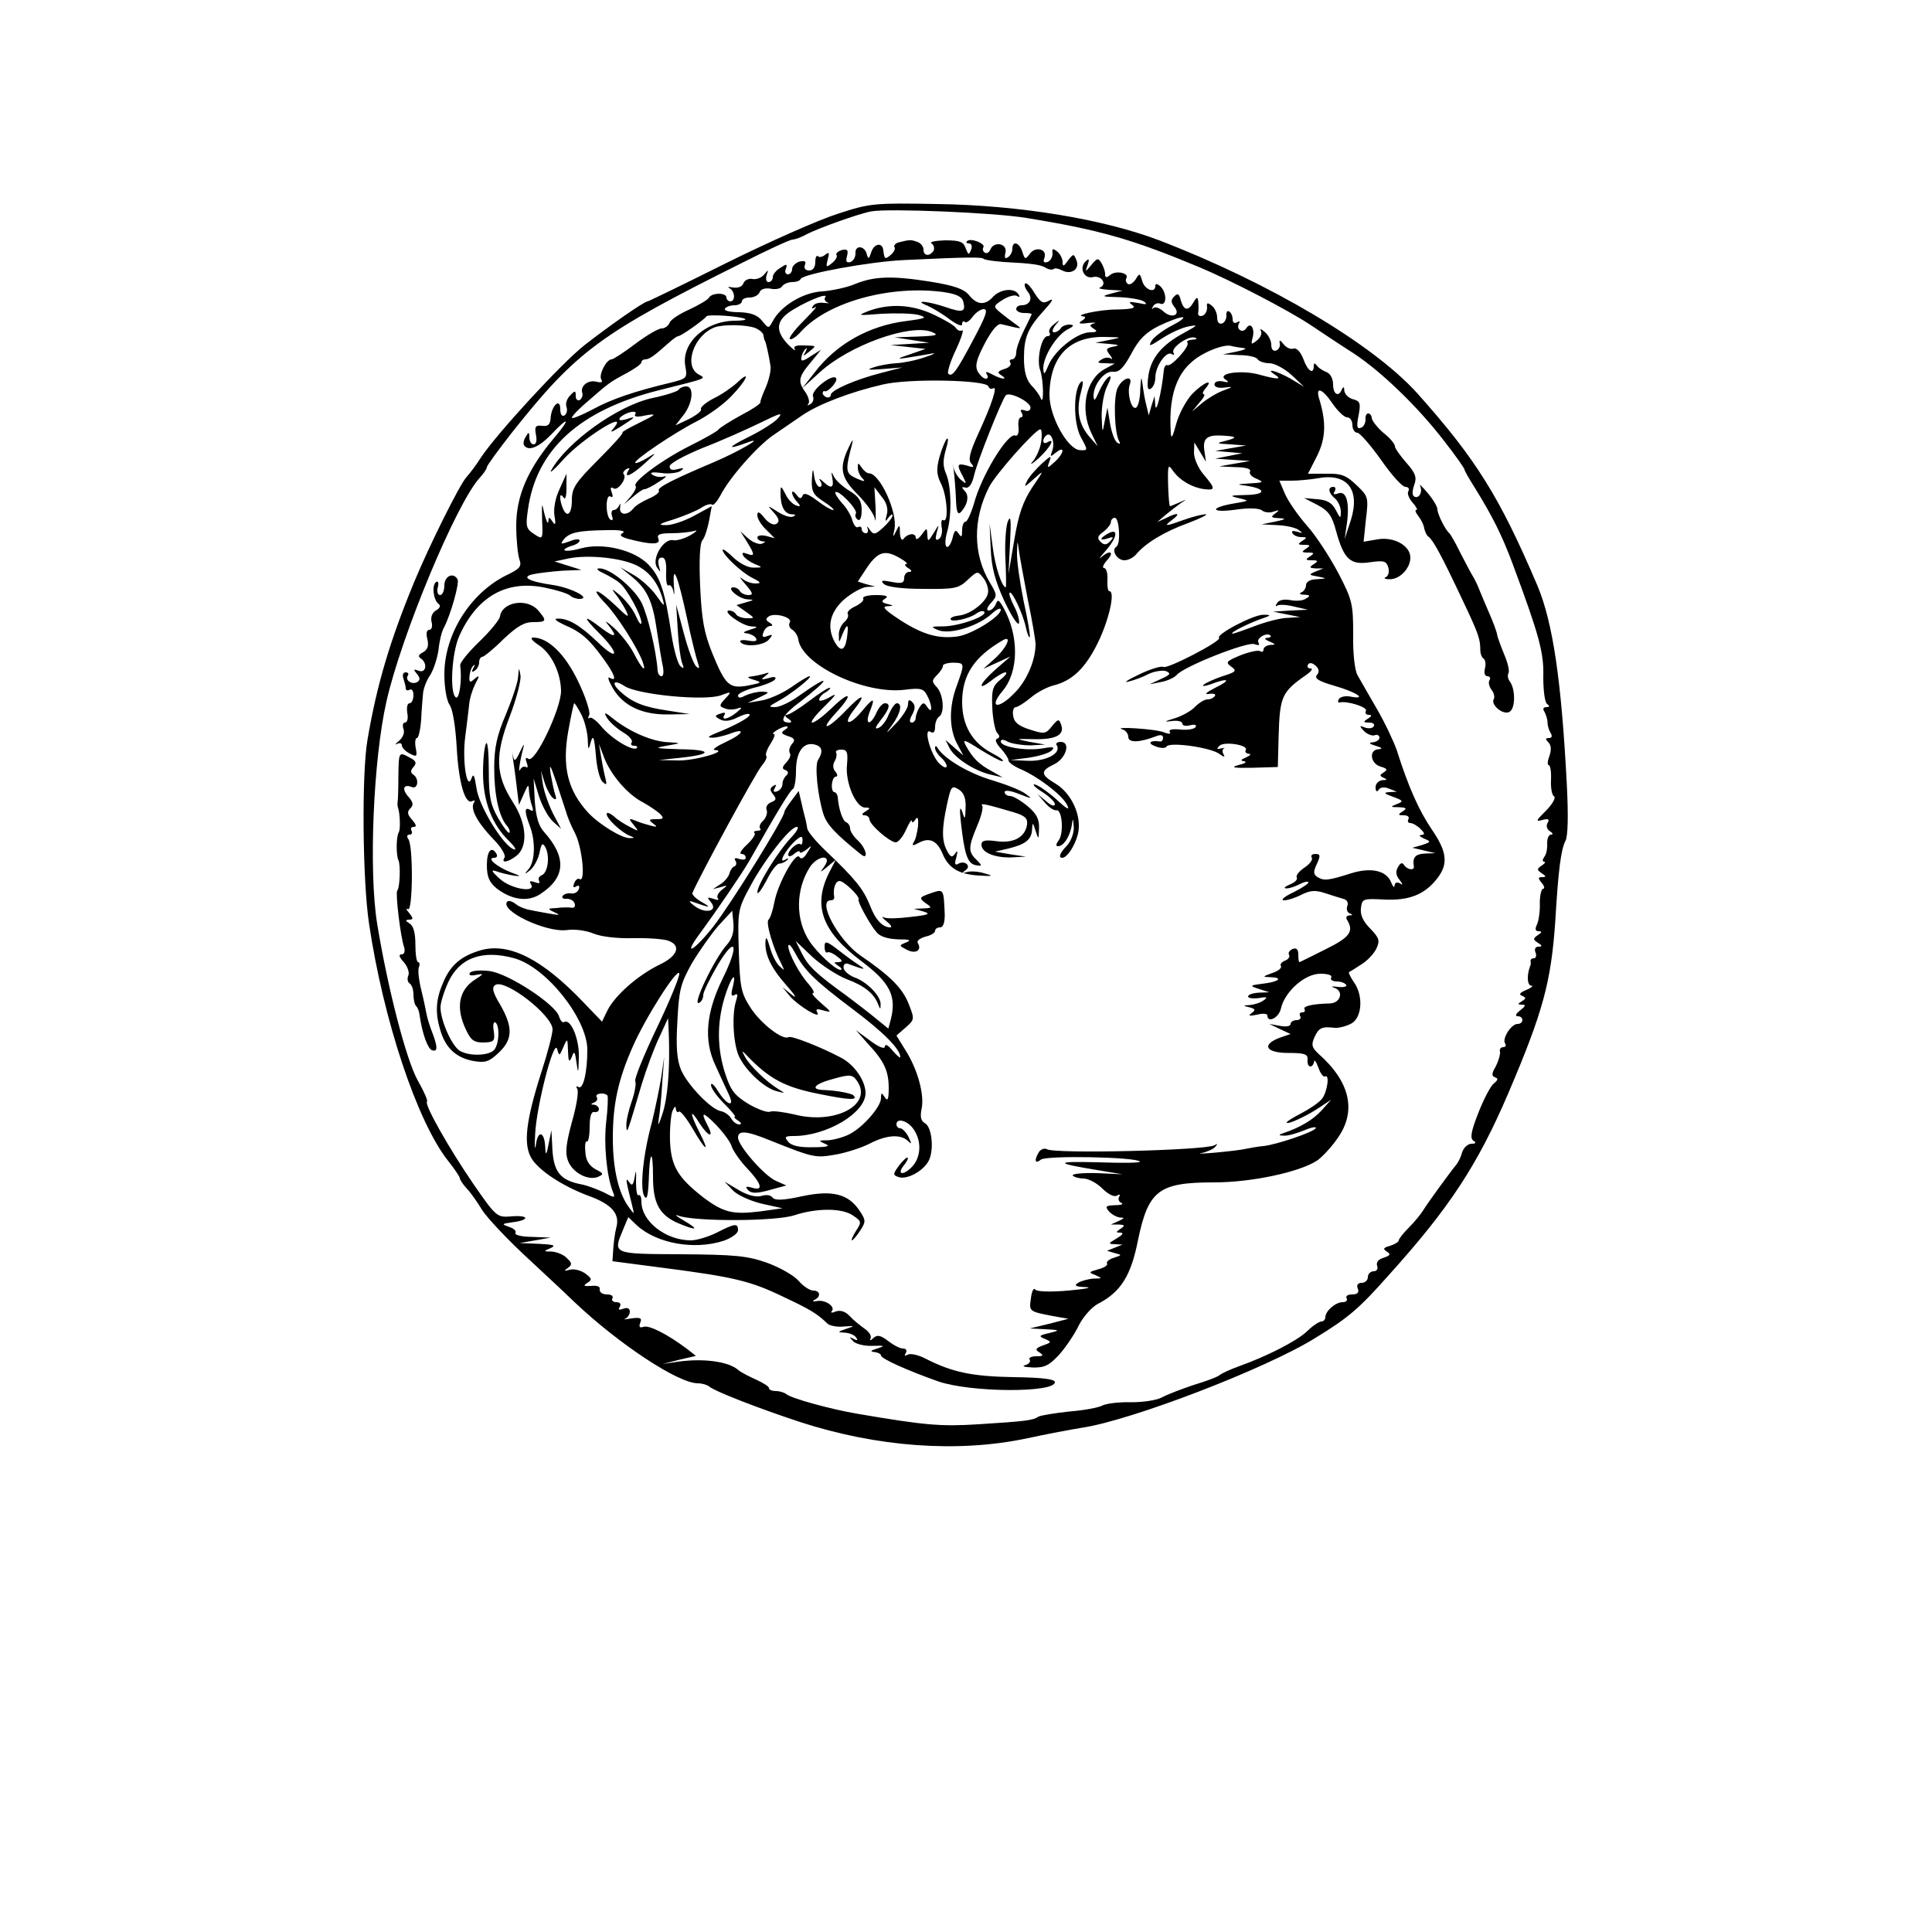 <?xml version="1.0" standalone="no"?>
<!DOCTYPE svg PUBLIC "-//W3C//DTD SVG 20010904//EN"
 "http://www.w3.org/TR/2001/REC-SVG-20010904/DTD/svg10.dtd">
<svg version="1.0" xmlns="http://www.w3.org/2000/svg"
 width="500pt" height="500pt" viewBox="0 0 500 500"
 preserveAspectRatio="xMidYMid meet">
<g transform="translate(0,500) scale(0.1,-0.1)"
fill="#000000" stroke="none">
<path d="M2169 4447 c-48 -15 -177 -72 -288 -127 -110 -55 -203 -100 -205
-100 -9 0 -99 -63 -163 -113 -60 -47 -229 -231 -269 -292 -10 -16 -27 -39 -37
-50 -18 -20 -97 -179 -135 -271 -62 -150 -97 -266 -121 -409 -15 -86 -13 -361
4 -475 37 -250 125 -515 206 -616 16 -20 29 -40 29 -43 0 -4 8 -16 18 -27 10
-10 28 -36 40 -56 13 -20 68 -79 124 -130 55 -51 107 -100 115 -108 114 -108
268 -210 319 -210 11 0 24 -4 29 -8 15 -13 129 -57 235 -92 200 -65 407 -80
585 -43 55 12 120 24 145 28 128 19 479 154 605 233 85 52 112 75 190 163 156
173 229 284 309 471 90 211 110 287 121 443 8 137 15 186 26 208 7 11 8 67 4
145 -14 271 -36 420 -76 516 -98 230 -159 328 -311 498 -115 128 -384 287
-668 396 -144 55 -362 91 -575 94 -162 3 -174 2 -256 -25z m487 -11 c191 -31
274 -55 449 -128 81 -34 226 -109 285 -148 30 -20 81 -54 114 -75 71 -47 165
-137 234 -227 29 -37 52 -70 52 -73 0 -3 12 -24 26 -46 47 -76 71 -124 99
-199 68 -183 81 -229 79 -292 0 -36 4 -66 10 -70 7 -5 7 -8 -2 -8 -8 0 -10 -5
-5 -12 4 -7 8 -20 8 -28 0 -8 4 -21 8 -27 5 -8 3 -13 -4 -13 -10 0 -10 -3 -2
-11 8 -8 8 -20 3 -35 -5 -13 -6 -24 -2 -24 4 0 7 -17 6 -37 -1 -21 2 -41 8
-44 5 -3 -4 -20 -21 -37 -26 -26 -28 -29 -9 -24 15 4 19 2 13 -8 -4 -7 -2 -16
6 -21 8 -5 9 -9 3 -9 -6 0 -10 -10 -10 -22 1 -13 -2 -29 -7 -35 -5 -7 -6 -13
-1 -13 5 0 2 -5 -6 -10 -13 -9 -13 -11 0 -20 12 -8 12 -10 1 -10 -11 0 -11 -3
-1 -15 7 -8 8 -15 4 -15 -5 0 -9 -17 -9 -37 1 -21 -3 -46 -7 -55 -6 -12 -5
-18 4 -18 9 0 9 -3 -2 -10 -13 -9 -13 -11 0 -20 12 -7 12 -10 1 -10 -7 0 -11
-6 -7 -15 3 -8 1 -15 -4 -15 -6 0 -9 -3 -9 -7 1 -5 1 -10 -1 -13 -9 -24 -8
-50 3 -51 6 0 1 -5 -13 -11 -17 -7 -20 -12 -11 -15 11 -5 11 -7 0 -14 -12 -7
-12 -9 0 -9 11 0 9 -4 -5 -15 -11 -8 -14 -15 -6 -15 16 0 16 -20 -1 -20 -16 0
-40 -38 -32 -50 4 -6 1 -10 -5 -10 -6 0 -10 -6 -8 -12 1 -7 -4 -24 -11 -38
-11 -18 -11 -25 -2 -28 9 -3 8 -7 -3 -16 -8 -6 -26 -40 -40 -76 -19 -48 -22
-66 -13 -72 8 -5 7 -8 -5 -8 -9 0 -20 -10 -24 -22 -3 -12 -10 -26 -15 -32 -18
-22 -74 -99 -85 -117 -6 -10 -22 -30 -37 -45 -15 -15 -27 -30 -27 -34 0 -4
-10 -10 -22 -14 -18 -5 -20 -8 -9 -15 11 -7 9 -10 -8 -16 -14 -4 -20 -12 -17
-21 3 -8 -1 -14 -9 -14 -8 0 -15 -7 -15 -15 0 -8 -7 -15 -16 -15 -10 0 -14 -6
-10 -15 4 -10 -1 -15 -15 -15 -11 0 -17 -4 -14 -10 3 -5 -1 -10 -10 -10 -19 0
-45 -23 -45 -39 0 -6 -5 -11 -10 -11 -6 0 -23 -11 -38 -26 -27 -25 -103 -64
-176 -90 -22 -8 -44 -18 -50 -23 -6 -5 -36 -16 -66 -25 -30 -10 -67 -24 -82
-32 -14 -8 -50 -13 -80 -13 -30 1 -63 -3 -74 -8 -10 -6 -50 -13 -87 -16 -37
-4 -73 -10 -79 -13 -15 -10 -31 -12 -156 -20 -97 -6 -136 -3 -312 27 -71 12
-172 40 -185 51 -5 4 -17 8 -27 8 -10 0 -18 3 -18 8 0 4 -15 13 -32 21 -18 8
-40 19 -48 26 -26 22 -91 30 -155 21 l-40 -6 43 11 43 10 -23 18 c-49 37 -99
63 -113 57 -10 -3 -12 0 -8 11 5 12 0 14 -23 11 -16 -3 -23 -3 -16 -1 6 3 12
11 12 18 0 9 -6 12 -17 8 -11 -4 -14 -3 -9 5 4 7 1 12 -9 12 -9 0 -13 5 -10
10 3 6 -3 10 -14 10 -12 0 -20 6 -19 13 2 7 -6 11 -22 9 -19 -1 -22 0 -10 8
13 8 12 11 -5 24 -11 8 -29 13 -40 10 -15 -4 -17 -3 -6 4 12 9 12 13 -2 26 -8
9 -26 16 -39 17 -22 0 -22 1 -3 9 15 7 8 9 -30 11 l-50 2 40 7 40 7 -48 2
c-27 0 -46 5 -43 10 3 5 -4 12 -17 16 -20 7 -19 8 11 12 45 6 40 19 -5 15 -37
-3 -39 -1 -98 84 -63 92 -127 205 -120 213 3 2 -8 27 -24 55 -30 54 -78 240
-105 406 -22 136 -10 424 24 574 38 170 182 516 242 580 10 11 18 23 18 27 0
4 30 45 66 91 168 211 226 254 597 439 65 33 122 59 128 59 6 0 23 6 37 14 29
15 134 53 167 59 43 8 317 -3 401 -17z"/>
<path d="M2327 4373 c-9 -2 -15 -8 -12 -13 3 -4 -2 -13 -10 -20 -15 -12 -16
-11 -19 12 -2 21 -23 19 -31 -4 -6 -19 -8 -20 -12 -5 -6 22 -31 23 -29 1 0 -9
-5 -19 -13 -22 -10 -3 -13 1 -9 15 4 16 1 19 -13 16 -10 -3 -17 -9 -14 -13 3
-4 -3 -14 -12 -21 -15 -12 -16 -11 -11 9 5 18 4 21 -6 13 -7 -6 -16 -8 -19 -4
-4 3 -7 -3 -7 -15 0 -14 -6 -22 -16 -22 -10 0 -14 6 -11 14 4 10 0 12 -14 9
-10 -3 -19 -12 -19 -19 0 -8 -5 -14 -11 -14 -6 0 -9 7 -5 15 4 12 2 13 -14 2
-11 -6 -20 -17 -20 -24 0 -7 -5 -13 -11 -13 -6 0 -8 8 -5 18 5 15 5 15 -6 2
-7 -9 -21 -14 -31 -12 -9 2 -20 -3 -23 -11 -3 -9 -14 -13 -27 -11 -12 2 -16 2
-9 -2 14 -7 16 -34 2 -34 -5 0 -10 5 -10 10 0 13 -37 13 -45 0 -3 -6 -26 -19
-51 -31 -25 -11 -48 -26 -51 -34 -3 -8 -12 -15 -21 -15 -8 0 -39 -18 -68 -40
-29 -22 -57 -40 -61 -40 -14 0 -34 -40 -27 -52 5 -7 0 -9 -12 -6 -22 6 -43
-11 -37 -29 2 -6 -1 -14 -6 -18 -6 -3 -11 1 -11 10 0 15 -2 15 -15 1 -8 -8
-12 -21 -9 -29 3 -8 1 -18 -5 -22 -7 -4 -11 3 -11 16 0 31 -23 9 -25 -23 -1
-17 -7 -22 -22 -20 -17 2 -20 -2 -16 -23 3 -15 1 -25 -6 -25 -6 0 -11 8 -11
18 0 14 -2 15 -9 2 -6 -8 -7 -18 -5 -22 11 -17 38 -6 70 27 48 51 52 43 5 -12
-66 -79 -95 -148 -95 -223 0 -36 4 -75 8 -87 7 -19 2 -25 -36 -43 -92 -47
-158 -152 -158 -255 0 -35 6 -69 14 -80 8 -12 15 -57 18 -110 5 -91 22 -150
41 -138 6 3 7 1 3 -5 -9 -16 9 -50 51 -94 20 -20 32 -41 29 -47 -10 -15 6 -14
29 3 32 23 29 83 -7 139 -46 71 -48 122 -8 225 17 45 29 92 27 104 -4 22 -4
21 -6 -2 0 -14 -15 -58 -31 -97 -24 -56 -31 -88 -31 -140 0 -70 12 -125 32
-149 7 -8 10 -17 7 -19 -2 -3 -15 14 -29 38 -20 35 -24 56 -24 123 0 45 -3 77
-7 70 -4 -6 -8 -40 -8 -76 0 -74 24 -135 67 -176 15 -15 21 -25 13 -22 -27 8
-91 112 -97 159 -5 33 -8 39 -13 24 -12 -33 -24 48 -16 108 4 29 8 66 10 82 1
17 9 41 16 55 12 22 11 24 -2 13 -12 -11 -14 -9 -13 7 1 11 5 23 10 27 4 5 5
2 0 -6 -5 -9 -4 -12 3 -7 7 4 12 14 12 22 0 8 4 14 8 14 4 0 29 20 54 45 35
33 54 45 77 45 36 0 37 3 14 30 -28 33 -93 23 -99 -15 -1 -9 -26 -39 -54 -66
-28 -27 -50 -54 -49 -61 5 -37 -2 -88 -11 -83 -17 10 -11 117 9 160 46 102
123 145 222 124 30 -6 58 -15 64 -20 5 -5 16 -9 25 -9 32 1 -22 29 -69 36 -63
9 -84 21 -51 28 14 3 48 7 75 9 l50 2 -35 11 -35 11 38 8 c51 10 137 1 176
-19 33 -17 54 -45 66 -86 6 -22 4 -20 -16 8 -13 19 -40 43 -59 54 l-35 20 26
-21 c43 -34 58 -65 69 -143 6 -40 13 -83 16 -95 2 -13 1 -23 -4 -23 -5 0 -9 6
-10 13 -3 51 -26 146 -42 178 -21 39 -83 90 -110 88 -8 0 -3 -6 11 -12 14 -7
34 -18 43 -26 20 -17 56 -84 56 -103 -1 -7 -7 1 -14 17 -7 17 -26 41 -42 55
-19 16 -23 18 -13 5 9 -11 22 -31 29 -45 10 -21 5 -18 -27 13 -48 45 -69 50
-26 5 30 -31 82 -113 96 -150 11 -32 -2 -19 -22 20 -10 20 -34 51 -52 67 -19
17 -26 21 -16 9 27 -33 20 -37 -16 -10 -48 37 -51 32 -6 -13 53 -53 50 -75 -3
-24 -48 46 -78 63 -105 62 -11 0 -4 -6 17 -16 43 -18 65 -37 101 -87 30 -41
37 -62 17 -50 -7 4 -3 -8 8 -27 27 -46 76 -69 144 -68 l55 1 -57 9 c-60 9 -90
20 -120 47 -28 24 -21 36 9 16 35 -22 209 -39 250 -23 26 10 27 9 10 -9 -16
-17 -16 -20 -2 -25 8 -4 23 -4 32 -1 15 5 15 3 -1 -10 -22 -18 -41 -21 -31 -6
4 6 -1 7 -11 3 -15 -5 -15 -7 0 -15 11 -6 27 -4 46 6 17 8 30 11 30 6 0 -7
-38 -28 -91 -49 -16 -7 -19 -10 -7 -10 9 -1 29 4 44 9 45 18 40 2 -7 -20 -24
-11 -37 -20 -29 -21 38 -2 -51 -28 -95 -27 l-50 1 57 6 c83 9 82 21 -3 22 -63
2 -68 3 -34 9 39 7 39 7 7 9 -41 1 -96 24 -140 57 -27 22 -31 23 -21 6 7 -11
25 -27 41 -37 16 -9 26 -21 23 -26 -4 -5 -1 -9 6 -9 7 0 10 -3 7 -6 -10 -9
-64 23 -91 55 -13 16 -28 27 -31 23 -4 -3 -5 0 -1 8 3 8 -10 48 -29 87 -34 71
-78 113 -116 113 -9 0 -3 -8 12 -18 34 -21 59 -71 60 -120 0 -46 -67 -187 -84
-176 -8 5 -9 2 -5 -10 4 -9 3 -15 -2 -11 -5 3 -12 -1 -15 -7 -6 -13 0 26 9 59
3 10 -1 5 -9 -12 -12 -26 -15 -27 -19 -10 -2 11 -2 9 0 -5 2 -14 7 -47 10 -74
l6 -49 13 29 c11 25 12 26 13 7 1 -12 4 -29 8 -39 4 -12 3 -15 -5 -10 -15 9
-15 -4 -1 -41 15 -39 14 -90 -2 -111 -13 -15 -12 -16 3 -4 9 7 20 27 24 44 5
25 8 28 15 16 13 -23 7 -67 -9 -73 -7 -3 -10 -9 -7 -15 4 -6 -1 -7 -11 -3 -12
4 -15 3 -10 -5 15 -24 -52 -13 -81 14 -22 20 -23 24 -8 19 11 -4 31 -9 45 -11
20 -3 18 -1 -7 8 -38 15 -65 38 -44 38 7 0 9 5 6 10 -13 22 -25 8 -25 -29 0
-30 6 -44 25 -60 39 -30 81 -36 113 -15 66 43 69 95 10 161 -14 15 -21 39 -24
80 l-3 58 14 -46 c8 -25 24 -54 36 -65 l21 -19 -21 40 c-11 22 -23 56 -26 75
l-5 35 10 -32 c6 -18 16 -35 22 -39 7 -5 9 -2 5 9 -3 8 -8 33 -12 54 -4 29 -1
25 15 -22 11 -33 22 -67 25 -76 2 -9 12 -34 23 -55 19 -37 28 -129 12 -119 -4
3 -11 -2 -14 -11 -4 -9 -2 -13 5 -8 7 4 10 1 7 -7 -3 -8 -12 -13 -21 -11 -8 1
-18 -2 -21 -7 -3 -5 2 -8 11 -7 9 0 18 -5 20 -12 3 -7 -1 -13 -8 -11 -8 1 -25
1 -39 -1 -23 -1 -24 -2 -5 -11 16 -7 14 -8 -10 -4 -16 3 -40 7 -53 10 -13 2
-30 9 -38 16 -8 6 -17 9 -21 6 -22 -23 100 -81 154 -74 19 3 50 -1 69 -9 19
-8 61 -13 101 -12 37 1 78 -2 91 -6 36 -12 27 -40 -22 -63 -55 -27 -112 -77
-133 -116 l-15 -31 -49 51 c-106 111 -191 154 -264 134 -52 -15 -80 -39 -99
-86 -19 -44 -20 -79 -5 -126 14 -43 41 -67 85 -75 30 -5 40 -2 65 22 36 34 37
65 4 123 -20 33 -23 46 -13 52 26 16 148 -79 148 -115 0 -12 -13 -62 -29 -111
-40 -125 -47 -186 -26 -222 19 -32 80 -72 146 -97 62 -22 84 -47 74 -83 -4
-15 -7 -41 -8 -57 l-2 -30 130 -17 c185 -24 227 -34 312 -75 70 -33 87 -43
115 -70 6 -5 25 -9 42 -7 29 2 30 2 6 -6 -23 -8 -24 -9 -3 -10 12 -1 25 -6 29
-13 5 -7 2 -8 -7 -3 -11 6 -12 5 -1 -6 6 -7 29 -13 50 -12 32 1 34 0 12 -7
-17 -5 -19 -8 -7 -9 9 -1 17 -5 17 -9 0 -8 66 -38 148 -67 84 -29 302 -30 302
-2 0 8 -33 12 -108 13 -106 2 -157 12 -229 49 -18 9 -38 13 -44 9 -8 -4 -9 -3
-5 4 4 7 1 12 -7 12 -8 0 -25 9 -39 20 -20 15 -28 16 -38 7 -7 -7 -10 -7 -7
-1 3 6 -3 17 -15 25 -11 8 -29 22 -39 33 -11 12 -24 16 -36 12 -9 -4 -14 -4
-11 0 12 11 -15 31 -37 27 -11 -2 -14 -1 -7 3 17 8 15 24 -3 24 -9 0 -26 11
-38 25 -12 14 -49 35 -82 47 -51 18 -83 21 -222 22 -180 1 -177 0 -150 65 l13
31 22 -21 c51 -47 149 -65 225 -40 20 7 37 19 37 27 0 19 -8 18 -55 -6 -22
-11 -52 -20 -67 -20 -65 0 -128 49 -128 100 0 12 -3 19 -7 17 -5 -3 -7 14 -7
36 1 27 0 32 -3 13 -4 -23 -7 -27 -15 -15 -10 14 -9 7 8 -61 6 -24 6 -24 -8
-5 -27 36 -42 99 -42 180 0 88 14 151 51 235 33 76 116 206 121 191 2 -6 -24
-70 -58 -141 -34 -71 -59 -133 -56 -138 3 -6 -1 -29 -9 -52 -8 -23 -15 -52
-14 -64 1 -23 2 -20 40 109 12 39 32 93 45 120 l23 50 2 -45 c3 -87 -3 -163
-17 -204 -10 -29 -12 -33 -9 -11 3 17 7 59 9 95 l5 65 -8 -55 c-5 -30 -16 -82
-24 -115 -23 -84 -31 -169 -20 -190 7 -12 10 -2 12 41 2 77 11 83 11 8 0 -69
17 -99 66 -120 48 -20 55 -17 14 7 -19 11 -26 17 -15 13 42 -16 254 -15 301 1
58 19 124 19 152 -1 22 -15 22 -17 7 -40 -8 -13 -13 -24 -10 -24 2 0 12 11 21
25 15 23 15 27 -1 51 -29 44 -70 55 -150 38 -50 -11 -70 -11 -76 -3 -4 6 -16
8 -28 4 -14 -4 -35 1 -59 15 l-37 22 21 -22 c12 -13 46 -28 75 -35 l54 -12
-57 -8 c-72 -9 -96 -3 -149 37 -65 51 -82 80 -85 144 -1 32 2 66 6 78 5 12 9
15 9 7 1 -8 4 -11 8 -8 3 4 19 -16 35 -43 34 -59 47 -67 18 -10 -26 51 -25 64
1 22 23 -35 38 -38 20 -4 -19 36 -12 36 23 0 18 -19 37 -44 40 -56 4 -11 21
-36 38 -54 39 -41 45 -61 15 -52 -17 5 -19 3 -11 -6 9 -9 22 -9 55 0 l44 12
-27 12 c-30 13 -98 91 -98 112 0 19 21 18 82 -7 115 -46 118 -46 171 -37 28 5
68 18 89 29 43 22 78 24 97 7 11 -11 11 -9 2 10 -6 12 -16 22 -21 22 -6 0 -10
5 -10 10 0 18 29 10 44 -12 22 -31 20 -74 -5 -99 -23 -23 -39 -18 -19 6 7 9
11 17 9 19 -2 2 -12 -7 -22 -20 -16 -22 -17 -25 -2 -30 21 -8 63 14 78 41 15
28 9 88 -9 98 -11 6 -13 17 -9 37 8 36 -10 102 -41 151 l-24 39 24 21 c23 20
23 22 8 60 -16 41 -46 72 -125 126 -58 40 -113 143 -77 143 6 0 9 3 9 8 -4 22
3 42 14 42 11 0 54 -41 49 -48 -4 -4 30 -66 46 -84 9 -12 30 -18 56 -19 30 0
36 -2 21 -8 -19 -8 -19 -8 2 -19 23 -12 40 -1 28 18 -3 5 6 12 20 16 14 3 25
10 25 15 0 5 6 9 13 9 8 0 12 12 12 33 -3 68 -2 67 -37 55 -29 -10 -30 -12
-13 -25 18 -12 17 -13 -6 -14 l-24 -1 25 -7 c20 -6 13 -9 -33 -14 -32 -4 -64
-5 -70 -1 -7 3 -3 -2 7 -10 11 -9 16 -16 10 -16 -20 0 -39 20 -53 58 -17 41
-36 66 -115 141 -25 24 -47 50 -47 58 -1 7 -3 16 -4 21 -1 4 -6 22 -10 41 l-8
34 -18 -24 c-10 -13 -19 -27 -19 -30 0 -16 -140 -241 -184 -297 -49 -62 -80
-80 -37 -21 47 64 109 155 129 189 73 129 107 185 114 188 4 2 8 23 8 47 0 49
19 76 49 68 19 -5 22 -18 8 -40 -9 -14 -1 -92 14 -140 9 -27 30 -50 97 -104
21 -17 14 16 -8 36 -11 10 -20 24 -20 31 0 7 -5 14 -10 16 -9 3 -20 35 -22 66
-1 6 -5 12 -9 12 -4 0 -7 9 -6 20 1 11 5 20 10 20 5 0 5 6 -1 13 -7 8 -7 18
-2 27 5 8 6 18 4 22 -3 4 3 8 13 8 15 0 18 -6 15 -39 -5 -46 23 -111 47 -111
14 0 14 -2 1 -10 -10 -6 -11 -10 -2 -10 6 0 12 -5 12 -10 0 -14 52 -59 68 -60
7 0 19 15 27 33 8 17 14 28 15 22 0 -5 4 -4 9 4 6 9 8 4 7 -16 -2 -16 -6 -35
-11 -42 -6 -10 -3 -11 13 -2 28 15 48 5 62 -30 16 -37 43 -52 95 -55 36 -2 37
-1 12 6 -16 5 -36 6 -45 3 -13 -4 -14 -3 -3 5 16 11 -3 27 -20 16 -8 -4 -9 1
-4 17 4 17 3 20 -3 10 -8 -11 -12 -10 -21 7 -14 26 -14 57 0 121 10 46 12 49
30 38 13 -8 19 -22 18 -47 -1 -32 -2 -33 -9 -10 -6 16 -7 5 -3 -30 9 -81 17
-105 38 -109 17 -3 18 -2 2 14 -22 21 -21 33 2 88 11 25 16 48 13 52 -7 8 13
3 81 -17 30 -9 37 -16 35 -32 -5 -33 -35 -49 -79 -43 -29 4 -39 2 -39 -9 0
-20 33 -34 77 -33 l38 2 -40 6 -40 7 35 8 c44 11 60 23 61 50 1 19 2 18 9 -4
8 -24 8 -24 9 7 1 23 -7 38 -30 57 -17 14 -37 26 -45 26 -8 0 -14 5 -14 10 0
6 15 4 38 -5 33 -13 35 -13 17 0 -11 9 -49 24 -85 35 -62 18 -124 55 -142 82
-5 9 -8 9 -8 2 0 -6 7 -17 15 -24 8 -7 15 -17 15 -23 0 -6 -9 -3 -20 8 -22 23
-41 93 -22 81 8 -5 12 0 12 13 0 11 5 23 10 26 15 9 12 56 -5 76 -14 15 -14
18 0 32 9 9 16 20 15 24 0 4 12 8 28 8 29 -1 29 -1 8 -60 -20 -53 -20 -109 0
-148 l17 -32 -23 20 -23 20 11 -22 c14 -26 66 -59 107 -68 l30 -7 -28 16 c-34
18 -50 35 -66 64 -11 20 -8 20 36 -8 26 -16 52 -30 57 -30 6 1 -6 10 -27 21
-51 27 -77 72 -77 132 0 71 32 118 107 161 23 12 7 -22 -22 -48 l-30 -27 35
16 35 16 -38 -33 c-42 -37 -51 -60 -11 -29 15 12 31 21 36 21 6 0 0 -9 -13
-19 -20 -16 -23 -27 -21 -71 1 -29 7 -59 12 -66 8 -8 8 -13 0 -16 -6 -2 -2
-12 10 -25 11 -12 20 -26 20 -31 0 -5 14 -15 30 -22 45 -19 107 -66 121 -92 9
-17 1 -13 -29 15 -23 20 -48 37 -55 37 -6 0 3 -9 21 -20 17 -11 32 -25 32 -31
0 -7 -10 -4 -22 7 l-23 19 19 -22 c10 -12 23 -21 30 -20 15 3 20 -61 5 -79 -6
-8 -7 -14 -1 -14 14 0 29 22 35 50 4 25 4 25 6 -2 0 -16 -8 -37 -20 -49 -11
-11 -18 -23 -15 -27 11 -11 37 24 46 61 10 46 -17 105 -60 130 -37 22 -38 32
-2 49 31 15 44 58 17 58 -9 0 -14 -4 -10 -9 12 -20 -26 -41 -73 -40 l-47 2 47
6 c27 4 53 12 60 19 9 9 3 10 -25 5 -43 -7 -107 4 -107 18 0 6 7 6 19 -1 11
-5 37 -9 58 -9 l38 2 -40 7 c-39 8 -39 8 13 7 56 -1 78 12 68 38 -5 15 -8 15
-24 -5 -16 -20 -20 -20 -57 -8 -29 9 -41 19 -43 36 -2 12 1 22 7 22 5 0 22 11
38 24 16 14 43 28 59 32 49 12 83 45 115 110 29 59 46 134 30 134 -4 0 -6 14
-5 30 1 17 -3 30 -9 30 -5 0 -2 9 8 20 20 22 8 28 -15 8 -8 -7 -4 -1 10 15 31
35 36 61 9 47 -24 -13 -25 -21 -1 -13 14 5 15 3 5 -8 -10 -10 -16 -10 -25 -1
-9 9 -8 15 8 26 10 8 19 19 19 25 0 6 5 11 10 11 12 0 16 -68 4 -75 -14 -9 2
-35 21 -35 10 0 23 7 30 15 24 29 73 59 134 81 34 13 54 23 46 23 -8 0 -33 -6
-55 -14 -50 -18 -55 -18 -31 0 23 17 14 20 -17 4 l-22 -10 21 18 c12 10 30 24
40 31 17 11 17 11 -3 2 -12 -5 -23 -10 -25 -10 -2 0 -4 25 -5 56 -1 52 0 54
13 35 18 -25 50 -43 81 -47 29 -3 29 1 -2 38 -14 16 -25 42 -25 56 l1 27 15
-25 15 -25 -4 28 c-5 31 6 41 40 40 43 -2 48 -5 18 -13 -29 -7 -29 -8 10 -10
l40 -3 -40 -7 -40 -7 35 -3 35 -3 -35 -7 -35 -7 45 -3 45 -3 -40 -7 -40 -7 43
-2 c26 0 41 -5 37 -11 -3 -6 4 -14 17 -19 20 -9 18 -10 -17 -12 -35 -2 -36 -3
-10 -6 53 -8 52 -23 0 -24 -42 -1 -45 -2 -20 -8 30 -7 29 -7 -12 -14 -64 -11
-60 -25 5 -16 33 5 61 4 68 -2 6 -5 20 -7 30 -3 16 5 16 4 4 -5 -12 -9 -11
-11 10 -12 20 -1 18 -3 -10 -9 l-35 -7 40 -2 c22 -1 47 -6 55 -12 13 -9 12
-10 -3 -5 -11 3 -16 2 -12 -4 3 -6 14 -10 23 -10 15 0 15 -2 2 -10 -12 -8 -12
-10 5 -10 17 0 17 -2 5 -10 -12 -8 -12 -10 5 -10 17 0 17 -2 5 -10 -12 -8 -12
-10 5 -10 17 0 17 -2 5 -10 -12 -8 -12 -10 5 -11 l20 0 -20 -8 c-19 -8 -18 -9
5 -13 25 -5 25 -5 -2 -7 -17 0 -28 -7 -28 -15 0 -8 -6 -17 -12 -19 -7 -3 -4
-6 7 -6 16 -1 17 -3 5 -10 -8 -6 -26 -7 -41 -4 -16 3 -30 0 -34 -8 -5 -7 -4
-10 1 -6 5 3 25 2 44 -3 l35 -8 -45 -2 -45 -3 35 -7 35 -7 -32 -2 c-18 0 -56
-10 -85 -21 -29 -11 -55 -20 -58 -20 -10 1 35 24 70 37 30 10 32 12 10 12 -25
1 -124 -51 -115 -60 7 -8 -134 -81 -144 -75 -5 3 -33 -5 -62 -19 -30 -14 -43
-23 -29 -19 14 3 38 12 53 20 15 7 36 10 45 7 13 -6 11 -9 -13 -20 l-30 -14
30 6 c17 3 35 12 40 18 18 22 183 87 201 80 11 -4 15 -3 11 4 -7 11 22 28 31
18 3 -3 -1 -5 -9 -6 -8 0 -6 -4 6 -9 17 -7 17 -9 3 -9 -10 -1 -18 -6 -18 -12
0 -5 -4 -8 -9 -4 -5 3 -28 -2 -51 -11 -36 -15 -39 -18 -24 -29 16 -11 13 -14
-22 -25 -21 -7 -43 -17 -49 -22 -5 -5 3 -4 18 1 47 18 55 12 12 -9 -22 -11
-30 -18 -17 -16 12 2 20 0 16 -5 -3 -5 -11 -9 -19 -9 -8 0 -22 -9 -32 -19 -10
-11 -34 -24 -53 -30 -27 -8 -29 -10 -7 -7 15 2 27 -1 27 -7 0 -5 9 -7 20 -4
12 3 18 1 14 -5 -4 -5 -21 -8 -39 -6 -20 2 -31 0 -28 -6 4 -6 -1 -6 -13 -2
-10 5 -44 9 -74 11 -30 2 -47 1 -37 -2 9 -2 17 -11 17 -20 0 -16 29 -15 73 2
10 4 17 3 17 -4 0 -6 -3 -10 -7 -10 -26 4 -35 -4 -14 -12 15 -6 27 -6 30 -1 8
13 118 -3 138 -20 10 -7 14 -8 10 -1 -4 6 -4 13 0 16 5 2 1 2 -7 0 -11 -3 -12
-1 -4 7 12 12 76 2 68 -11 -3 -5 1 -9 8 -10 7 0 4 -4 -7 -9 -14 -6 -16 -9 -5
-10 8 -2 2 -6 -15 -10 -22 -6 -13 -8 36 -7 l66 2 2 78 c3 105 8 116 71 160 13
9 19 17 12 17 -7 0 -10 4 -7 10 4 6 11 5 20 -3 9 -8 10 -16 3 -24 -7 -9 5 -16
46 -28 56 -16 86 -36 42 -28 -13 3 -27 0 -31 -6 -3 -6 -3 -10 2 -9 18 5 74
-12 68 -22 -3 -5 0 -10 7 -10 9 0 9 -3 -2 -10 -13 -8 -12 -10 3 -10 10 0 16
-4 12 -10 -3 -5 -13 -6 -22 -3 -15 6 -16 5 -3 -9 8 -8 21 -13 27 -11 7 3 13 0
13 -6 0 -6 -8 -11 -17 -12 -12 -1 -10 -4 7 -9 17 -5 19 -8 8 -9 -26 -1 -22
-37 5 -45 17 -5 19 -8 8 -15 -11 -7 -11 -9 0 -14 10 -4 9 -6 -3 -6 -10 -1 -18
-9 -18 -18 0 -11 3 -14 8 -7 4 7 15 8 27 3 l20 -8 -20 -1 c-15 -1 -13 -4 10
-12 27 -10 28 -12 10 -19 -18 -7 -17 -8 5 -8 20 -1 22 -3 10 -11 -13 -8 -12
-10 3 -10 10 0 15 -4 12 -10 -3 -5 -1 -10 5 -10 6 0 18 -7 26 -15 12 -12 12
-15 2 -16 -7 0 -4 -4 7 -9 19 -8 19 -9 -5 -17 l-25 -7 30 -7 30 -7 -27 -1
c-25 -1 -33 -10 -29 -33 2 -12 -17 -9 -25 3 -5 8 -10 6 -16 -5 -7 -12 -5 -22
4 -33 9 -12 9 -15 1 -9 -8 4 -13 2 -14 -6 0 -7 -4 -3 -9 9 -12 30 -52 39 -103
23 -60 -19 -70 -20 -87 -10 -11 7 -12 13 -2 34 10 22 9 26 -4 26 -8 0 -13 -4
-9 -10 3 -5 -6 -17 -20 -26 -13 -9 -22 -20 -19 -25 3 -5 -5 -13 -18 -18 -13
-6 -17 -10 -10 -10 7 -1 22 4 34 10 11 6 22 9 24 6 3 -2 -14 -14 -38 -26 -24
-11 -35 -21 -25 -21 10 0 31 7 46 15 23 11 35 12 62 3 19 -6 40 -13 48 -15 7
-2 11 -10 8 -17 -3 -8 -1 -17 6 -20 9 -3 8 -5 -1 -5 -8 -1 -10 -6 -5 -13 17
-29 6 -44 -57 -75 -36 -18 -66 -33 -67 -33 -2 0 -3 9 -3 20 0 13 -5 18 -15 14
-8 -4 -12 -10 -9 -15 3 -5 -2 -12 -10 -15 -9 -3 -14 -10 -11 -14 3 -5 -7 -13
-22 -18 -27 -10 -27 -10 -4 -11 31 -1 22 -11 -15 -16 -41 -5 -42 -6 -14 -15
l25 -8 -27 -1 c-16 -1 -28 -5 -28 -10 0 -4 12 -6 28 -4 21 4 24 2 12 -6 -8 -6
-24 -11 -35 -12 -19 -1 -19 -2 -1 -6 15 -4 16 -7 5 -15 -10 -7 -6 -8 14 -4 15
4 27 3 27 -2 0 -21 30 -6 35 18 10 44 62 90 102 90 20 0 32 -4 28 -10 -3 -5 3
-10 14 -10 11 0 22 -4 25 -9 3 -4 -7 -7 -22 -5 -15 2 -19 1 -10 -2 27 -8 18
-41 -12 -41 -43 -1 -69 -7 -64 -15 3 -4 0 -8 -6 -8 -6 0 -8 -4 -5 -10 3 -5 -1
-10 -9 -10 -9 0 -16 -5 -16 -10 0 -6 -12 -8 -27 -5 l-28 5 27 -13 28 -13 -29
-10 c-47 -18 -35 -39 23 -39 42 0 51 -3 50 -17 -1 -10 2 -18 7 -18 5 0 9 6 10
13 0 6 5 0 11 -16 5 -15 13 -25 17 -23 13 8 6 -41 -8 -58 -8 -10 -32 -26 -53
-37 -21 -11 -38 -21 -38 -24 0 -7 51 16 85 39 l30 20 -25 -28 c-22 -24 -55
-44 -100 -59 -12 -4 -11 -6 3 -6 10 -1 33 6 53 14 19 8 32 10 29 5 -6 -10
-100 -42 -135 -46 -14 -1 -34 -5 -45 -7 -12 -3 -48 -7 -80 -10 -33 -3 -49 -3
-35 -1 14 3 30 10 35 16 7 8 6 9 -2 4 -24 -13 -414 -23 -434 -10 -6 3 -15 0
-20 -7 -13 -21 -11 -33 5 -20 14 11 244 7 256 -5 3 -4 -47 -4 -109 -2 -114 3
-113 -2 4 -21 l60 -10 -67 3 c-37 1 -64 -2 -62 -6 3 -4 16 -8 28 -8 13 0 35
-12 49 -26 15 -15 31 -23 38 -18 7 4 9 3 5 -4 -3 -5 0 -13 6 -15 7 -3 0 -6
-16 -6 -24 -1 -27 -3 -16 -16 7 -8 20 -15 29 -16 12 0 11 -2 -4 -9 l-20 -9 20
0 c17 -1 17 -3 5 -11 -13 -9 -13 -10 0 -10 9 -1 5 -6 -10 -15 -22 -13 -23 -14
-5 -15 l20 -1 -20 -8 -20 -8 20 -6 c19 -5 19 -5 -2 -12 -13 -4 -21 -11 -18
-15 3 -4 -7 -11 -23 -15 -25 -7 -25 -8 -7 -15 18 -8 18 -9 -5 -9 -14 -1 -32
-6 -40 -11 -11 -7 -7 -10 20 -11 19 -1 -1 -5 -45 -9 -47 -4 -83 -3 -86 3 -4 5
-9 -5 -11 -23 -5 -34 -5 -34 57 -46 l40 -7 -50 -13 -50 -12 40 -2 c39 -2 39
-3 10 -10 -26 -6 -28 -8 -11 -15 18 -8 18 -9 -5 -17 -19 -7 -21 -11 -9 -18 12
-8 10 -10 -8 -10 -13 0 -21 -4 -17 -9 3 -5 -3 -12 -12 -14 -10 -3 -1 -5 19 -6
31 -1 43 5 69 33 17 19 40 53 51 76 11 22 34 48 50 56 58 30 85 72 103 164 27
130 54 150 197 150 96 0 219 26 266 56 12 8 36 33 52 56 52 71 35 148 -48 221
-17 16 -19 23 -10 43 11 24 19 28 52 24 10 -1 30 4 43 11 28 15 32 72 7 107
-9 13 -14 24 -13 26 2 1 17 10 32 20 15 9 33 28 39 41 10 21 7 28 -16 52 -18
18 -26 35 -24 52 3 25 5 26 60 23 64 -3 104 12 137 54 30 38 26 70 -14 128
-33 49 -60 109 -90 204 -8 23 -31 72 -52 108 -21 36 -43 75 -50 87 -7 13 -12
57 -11 105 0 78 -2 89 -38 158 -21 40 -57 96 -81 123 -24 27 -50 65 -58 84
l-14 33 32 0 c18 0 47 3 66 6 77 15 112 -28 87 -108 l-16 -49 6 42 c7 54 -2
84 -23 76 -11 -4 -14 -2 -9 5 4 7 2 12 -3 12 -16 0 -13 -16 4 -30 8 -7 15 -22
15 -34 0 -19 -1 -19 -13 4 -9 18 -22 26 -47 28 l-35 3 35 -18 c28 -15 37 -27
48 -68 20 -73 37 -88 88 -80 36 5 42 3 47 -14 3 -11 0 -22 -7 -25 -6 -2 -2 -5
10 -5 26 -1 54 28 54 56 0 31 -43 55 -86 47 l-35 -6 6 58 c7 57 6 60 -25 89
-26 25 -39 30 -78 29 l-47 0 23 45 c23 46 25 87 6 149 -10 33 8 27 35 -13 13
-19 30 -35 37 -35 8 0 14 -9 14 -20 0 -11 6 -20 13 -20 6 0 34 -32 61 -70 27
-39 55 -70 63 -70 8 0 11 -5 8 -11 -4 -5 1 -19 11 -30 9 -10 14 -19 9 -19 -4
0 -1 -7 6 -16 7 -9 14 -23 15 -32 2 -8 6 -18 11 -21 12 -9 33 -47 89 -166 40
-84 45 -99 45 -127 0 -10 4 -20 9 -23 4 -3 6 -14 3 -25 -3 -12 0 -20 6 -20 7
0 9 -5 6 -10 -4 -6 -1 -17 5 -25 6 -8 9 -18 6 -24 -9 -14 22 -41 39 -34 17 6
18 59 2 80 -5 7 -6 16 -3 21 3 6 -2 27 -11 48 -9 22 -17 44 -18 49 -1 10 -11
36 -26 70 -5 11 -13 31 -19 45 -5 14 -14 32 -19 40 -5 8 -19 35 -32 60 -12 25
-25 47 -28 50 -11 9 -31 50 -31 62 0 7 -12 27 -26 43 -14 17 -23 24 -19 18 8
-16 -3 -35 -15 -28 -6 3 -5 16 0 30 7 19 4 30 -20 57 -16 18 -30 38 -30 43 0
6 -13 22 -30 35 -16 14 -29 31 -30 38 0 6 -4 12 -9 12 -5 0 -8 -7 -7 -16 0 -9
-5 -19 -12 -21 -10 -4 -12 3 -6 32 6 32 4 37 -15 42 -11 3 -21 13 -22 22 0 10
-2 11 -6 4 -8 -22 -23 -14 -23 12 0 15 -7 28 -17 32 -10 4 -21 11 -25 17 -5 7
-8 7 -8 -1 0 -24 -16 -13 -27 18 -7 18 -17 29 -25 27 -7 -3 -19 2 -26 11 -9
12 -12 12 -10 2 2 -7 -3 -16 -9 -18 -8 -3 -13 3 -13 15 0 11 -8 26 -17 33 -9
8 -14 9 -10 3 4 -7 -1 -18 -10 -25 -15 -12 -16 -11 -11 8 6 24 -6 41 -17 23
-4 -6 -11 -8 -16 -4 -5 3 -6 10 -3 16 4 7 2 8 -4 4 -7 -4 -12 -1 -12 8 0 8 -4
17 -9 20 -5 3 -8 -2 -7 -11 0 -9 -5 -18 -11 -20 -8 -3 -13 4 -13 15 0 11 -6
25 -14 31 -11 9 -14 8 -12 -5 0 -9 -5 -19 -12 -21 -7 -3 -13 1 -11 8 1 8 1 21
0 29 -1 12 -4 12 -12 -2 -14 -24 -25 -22 -33 4 -4 18 -8 20 -17 11 -9 -9 -9
-15 0 -27 18 -21 -6 -32 -28 -12 -10 9 -21 13 -26 9 -4 -5 -5 -3 -1 4 4 7 12
10 19 7 17 -6 17 29 0 45 -8 7 -13 8 -13 1 0 -20 -28 -10 -34 13 -6 20 -7 21
-17 4 -6 -9 -15 -15 -20 -12 -5 4 -7 10 -4 15 8 13 -26 21 -41 9 -11 -9 -14
-8 -14 2 0 8 -5 21 -10 29 -8 13 -11 12 -25 -5 -17 -20 -17 -20 -10 0 5 15 3
17 -6 8 -17 -17 -3 -46 20 -40 22 5 37 -19 18 -27 -7 -2 4 -5 23 -6 l35 -2
-30 -8 c-26 -7 -24 -8 20 -9 28 -1 57 -6 65 -11 11 -8 7 -9 -15 -4 -23 4 -26
3 -15 -5 11 -8 2 -11 -40 -12 -46 0 -116 -16 -85 -18 6 -1 3 -6 -5 -11 -11 -7
-7 -9 15 -6 17 2 24 1 16 -1 -12 -4 -12 -6 0 -14 10 -6 8 -9 -10 -9 -32 0 -90
-45 -107 -84 -11 -26 -13 -28 -14 -9 0 30 33 84 62 100 18 9 19 12 6 13 -9 0
-20 -4 -23 -10 -3 -5 -11 -10 -17 -10 -6 0 -5 7 3 18 13 15 12 16 -3 3 -10 -7
-15 -17 -12 -22 3 -5 1 -9 -5 -9 -16 0 -29 -62 -19 -88 9 -26 10 -96 1 -72 -3
8 -14 23 -25 34 -12 14 -18 35 -18 69 0 55 10 78 54 126 20 22 24 30 11 23
-16 -9 -22 -5 -38 20 -10 17 -21 28 -24 24 -3 -3 0 -12 6 -20 15 -17 7 -36
-15 -36 -8 0 -14 -4 -14 -10 0 -5 9 -10 20 -10 11 0 20 -1 20 -3 0 -1 -9 -20
-20 -42 -11 -22 -20 -47 -20 -57 0 -10 -5 -18 -11 -18 -5 0 -8 -4 -4 -9 3 -5
-4 -13 -16 -16 -17 -6 -19 -9 -8 -16 20 -13 1 -11 -23 2 -15 8 -19 8 -14 0 4
-6 3 -11 -3 -11 -6 0 -15 9 -21 19 -7 15 -3 31 19 73 17 32 33 52 42 49 8 -2
23 -5 34 -8 19 -4 19 -3 2 9 -10 7 -27 20 -38 29 -19 16 -19 17 6 33 14 9 31
14 37 10 7 -4 8 -3 4 4 -11 18 -46 14 -65 -5 -21 -24 -42 -23 -63 3 -13 16
-38 25 -100 35 -100 16 -146 14 -195 -6 -21 -9 -59 -17 -84 -19 -49 -2 -108
-37 -129 -77 -11 -20 -11 -20 -28 1 -12 15 -29 21 -59 22 -24 0 -40 4 -37 9 3
5 14 9 25 9 10 0 19 5 19 10 0 6 9 10 20 10 11 0 23 6 26 14 3 8 14 11 28 9
13 -3 27 0 30 6 4 6 16 11 26 11 10 0 20 3 22 8 5 13 179 45 268 49 168 8 201
8 206 3 3 -3 27 -6 52 -8 77 -4 96 -7 110 -16 7 -4 16 -5 19 -2 3 3 13 1 22
-4 24 -12 46 4 37 26 -7 18 -8 18 -22 0 -11 -16 -14 -17 -14 -4 0 8 -6 21 -14
27 -11 9 -14 8 -12 -5 0 -9 -5 -19 -13 -22 -10 -3 -12 0 -8 11 8 22 -23 31
-38 10 -11 -15 -13 -15 -19 5 -8 25 -26 30 -26 8 0 -8 -5 -18 -12 -22 -7 -5
-9 -1 -6 12 6 24 -30 31 -39 8 -3 -7 -9 -11 -14 -8 -5 3 -7 9 -4 14 6 10 -34
25 -42 16 -4 -3 -1 -6 5 -6 6 0 9 -7 5 -17 -6 -14 -7 -13 -14 5 -6 17 -16 20
-54 20 -25 -1 -41 -4 -34 -8 6 -4 8 -13 5 -19 -10 -15 -26 -14 -26 3 0 8 -7
17 -16 20 -17 6 -19 6 -47 -1z m116 -129 c33 -5 47 -12 50 -25 7 -27 -2 -29
-48 -13 -45 15 -83 18 -45 3 13 -6 39 -21 57 -35 19 -14 33 -20 33 -13 0 7 3
9 7 6 3 -4 12 2 20 13 8 11 21 20 29 20 12 0 5 -19 -26 -77 -45 -85 -56 -100
-66 -90 -3 3 5 31 20 62 14 30 21 53 16 50 -5 -3 -12 0 -16 6 -3 6 -30 22 -58
35 -56 26 -112 29 -166 10 -33 -13 -32 -13 32 -8 36 2 79 1 95 -3 24 -7 20 -9
-33 -16 -95 -12 -179 -59 -235 -132 l-33 -42 45 41 c76 70 234 127 290 105 20
-8 14 -10 -36 -12 l-60 -2 45 -7 45 -7 -50 -3 -50 -3 45 -5 45 -5 -40 -14
c-34 -11 -35 -13 -9 -9 18 3 45 7 60 10 18 4 14 0 -11 -8 -22 -8 -56 -15 -75
-16 -19 -1 -46 -6 -60 -11 -19 -6 -12 -7 25 -4 l50 4 -54 -14 c-67 -17 -131
-45 -131 -57 0 -5 -5 -8 -11 -6 -6 2 -10 7 -10 11 1 4 3 6 4 5 8 -6 36 25 31
33 -8 14 -66 -31 -60 -47 3 -7 0 -16 -7 -20 -7 -4 -9 -4 -5 1 4 4 1 17 -7 29
-21 29 -19 40 13 78 l27 33 -27 -17 c-21 -14 -26 -14 -24 -3 1 8 6 18 11 22 4
5 4 1 0 -7 -8 -13 -7 -13 8 -1 21 17 22 16 -13 17 -19 1 -28 -2 -23 -10 3 -6
-5 0 -18 13 -31 33 -31 58 2 82 34 24 103 54 95 40 -4 -5 -1 -11 6 -14 7 -2 3
-2 -9 -1 -12 2 -25 -1 -29 -8 -5 -7 -3 -8 6 -3 7 4 -6 -11 -29 -34 -24 -24
-40 -45 -37 -48 3 -4 17 5 30 20 70 76 231 120 369 101z m-514 -70 c2 -2 -9
-4 -26 -4 -78 0 -142 -59 -129 -120 5 -28 3 -30 -37 -40 -96 -23 -155 -43
-204 -70 -29 -15 -53 -25 -53 -21 0 4 19 24 43 44 54 47 55 48 100 72 20 11
37 23 37 27 0 5 5 8 10 8 11 0 24 10 61 43 10 9 21 17 24 17 8 0 69 44 73 51
3 7 94 0 101 -7z m1105 -16 c-22 -11 -46 -29 -53 -39 -10 -17 -6 -16 26 5 21
14 52 28 68 31 27 5 26 4 -10 -16 -58 -31 -86 -65 -93 -111 -4 -30 -2 -39 6
-34 7 4 12 17 12 29 0 29 28 69 42 61 6 -4 8 -2 5 3 -8 13 40 46 56 39 7 -2 3
-5 -7 -5 -11 -1 -16 -4 -13 -8 8 -8 -43 -64 -52 -58 -4 2 -8 -4 -9 -13 -6 -59
-20 -114 -22 -92 l-2 25 -8 -25 -7 -25 -6 25 c-4 14 -8 39 -10 55 -3 23 -4 20
-6 -12 0 -23 -5 -45 -11 -48 -12 -7 -24 39 -16 60 9 26 -20 17 -32 -10 -11
-24 -8 -118 5 -138 3 -6 1 -7 -5 -3 -7 4 -15 26 -19 49 l-7 42 -7 -35 c-6 -33
-6 -32 -8 13 0 27 6 62 15 79 9 18 11 27 4 23 -7 -4 -18 -21 -26 -39 -10 -23
-13 -26 -14 -11 0 31 29 66 51 63 15 -2 27 10 47 47 20 38 38 55 72 72 25 12
52 22 60 22 8 0 -3 -9 -26 -21z m-1079 -7 c11 -5 21 -13 21 -20 1 -6 2 -12 4
-13 2 -4 10 -38 14 -65 2 -11 -4 -36 -12 -55 -8 -18 -15 -36 -14 -39 1 -4 -22
-19 -51 -34 -29 -16 -54 -32 -57 -36 -3 -5 -37 -24 -75 -43 -72 -36 -150 -94
-140 -104 3 -3 -3 -15 -12 -26 l-18 -21 24 20 c13 11 26 20 30 19 3 0 20 8 36
19 17 10 23 17 14 14 -9 -3 -22 -1 -30 4 -9 6 -2 8 22 5 19 -3 42 0 50 5 11 8
9 9 -7 5 -14 -4 -21 -2 -21 7 0 8 38 28 86 48 47 18 114 48 149 65 51 25 60
28 45 11 -10 -11 -45 -33 -78 -49 -54 -27 -54 -33 0 -13 48 18 -22 -23 -85
-50 -111 -47 -150 -67 -145 -75 3 -4 -9 -13 -25 -20 -16 -7 -35 -18 -41 -26
-16 -20 -38 -17 -34 4 1 9 0 11 -2 5 -3 -7 -9 -13 -15 -13 -5 0 -7 -7 -4 -16
3 -8 2 -12 -4 -9 -6 3 -10 20 -10 36 0 17 4 28 10 24 6 -4 7 1 3 11 -4 11 -3
15 5 10 11 -7 36 27 26 37 -3 3 0 8 7 13 8 4 10 3 5 -4 -13 -22 9 -12 44 20
29 26 30 29 7 14 -16 -10 -31 -16 -33 -14 -6 6 104 80 160 108 27 14 67 42 88
64 40 41 54 72 16 36 -13 -12 -40 -31 -61 -41 -21 -11 -35 -23 -33 -28 3 -4
-11 -15 -30 -25 l-36 -17 21 27 c24 31 28 74 7 74 -8 0 -17 -4 -20 -9 -3 -4
-33 -14 -67 -21 -90 -19 -223 -115 -263 -188 -5 -9 10 4 33 30 48 53 170 130
130 81 -12 -14 -9 -13 16 2 41 26 43 29 16 20 -15 -4 -21 -3 -17 3 3 5 15 12
26 15 12 3 18 1 14 -5 -4 -7 5 -8 27 -3 30 5 28 3 -16 -19 -27 -13 -47 -25
-44 -25 4 -1 -24 -32 -62 -70 -60 -60 -69 -74 -69 -105 0 -37 -13 -48 -24 -20
-9 23 -8 42 2 27 5 -8 8 2 8 24 l0 37 -18 -40 c-11 -23 -16 -51 -13 -69 4 -22
2 -26 -5 -15 -9 13 -10 13 -11 0 -1 -8 -5 1 -10 20 -7 32 -7 30 -6 -16 2 -51
2 -51 -21 -36 -20 13 -22 20 -16 61 21 157 133 259 339 311 128 32 123 30 103
41 -40 22 -12 102 42 122 22 8 82 7 105 -2z m915 -31 l-35 -7 35 -3 c26 -2 29
-4 12 -7 -20 -4 -21 -7 -10 -21 7 -9 8 -13 3 -10 -6 4 -17 3 -25 -3 -12 -7 -9
-9 10 -9 l25 -1 -26 -14 c-49 -27 -65 -103 -34 -167 l16 -33 -21 24 c-28 32
-35 68 -23 114 7 26 7 35 0 28 -19 -19 -20 -104 0 -142 19 -35 19 -35 -2 -34
-32 2 -79 87 -79 143 1 99 51 152 144 150 45 -1 45 -1 10 -8z m350 -21 c8 -1
-1 -5 -20 -9 l-35 -7 42 -2 c23 0 45 -5 48 -11 3 -5 17 -10 30 -10 14 0 39
-14 57 -30 l33 -31 -35 21 c-35 20 -69 29 -40 10 20 -13 4 -12 -43 1 -45 12
-108 3 -86 -13 11 -7 9 -9 -7 -5 -12 2 -21 -1 -21 -8 0 -7 11 -10 26 -8 24 3
23 2 -4 -8 -16 -6 -41 -21 -55 -33 l-25 -21 19 23 c11 12 16 22 11 22 -4 0 -2
7 5 15 23 27 -6 15 -35 -15 -15 -16 -34 -51 -41 -77 -9 -34 -13 -41 -14 -23
-7 108 21 173 90 207 25 13 54 21 65 18 11 -3 27 -5 35 -6z m-662 -99 c2 -6 8
-8 12 -5 13 8 -3 -41 -38 -117 -23 -50 -27 -69 -18 -78 8 -9 6 -11 -11 -5 -26
7 -28 3 -11 -28 10 -20 10 -21 -5 -9 -9 8 -18 23 -20 35 -2 12 -2 9 1 -8 2
-16 5 -51 6 -76 1 -32 4 -42 12 -35 18 19 23 43 11 55 -9 10 -9 12 2 9 9 -2
17 10 22 32 8 36 72 196 82 207 10 10 64 -17 64 -32 0 -7 -7 -11 -15 -7 -10 3
-13 1 -8 -6 4 -7 3 -12 -2 -12 -5 0 -8 -12 -6 -26 1 -15 -2 -24 -9 -21 -20 6
-87 -104 -106 -175 -8 -27 -18 -48 -22 -48 -5 0 -9 -10 -9 -22 0 -18 -2 -20
-9 -9 -8 12 -11 9 -16 -12 -4 -15 -11 -25 -15 -22 -5 3 -4 20 1 38 13 44 11
121 -3 152 -8 19 -8 34 0 62 6 20 7 32 2 27 -4 -5 -13 -26 -19 -48 -8 -30 -7
-45 4 -67 16 -30 21 -104 6 -95 -4 3 -6 -5 -4 -18 3 -13 -1 -27 -7 -31 -9 -5
-10 -1 -6 16 7 24 7 24 -8 -1 -14 -22 -15 -23 -16 -5 -1 20 -1 20 -15 1 -8
-11 -15 -14 -15 -8 0 14 -21 12 -32 -3 -4 -5 -8 1 -9 15 0 23 -1 24 -10 5 -8
-17 -9 -16 -4 6 8 44 -38 144 -66 144 -5 0 -14 7 -19 15 -9 13 -10 13 -10 0 0
-9 5 -21 12 -28 9 -9 5 -9 -16 0 -28 13 -29 20 -11 88 4 16 1 13 -9 -9 -25
-52 -20 -77 23 -120 22 -22 42 -50 45 -63 2 -13 3 0 2 29 l-3 52 19 -25 c13
-15 17 -32 13 -46 -5 -18 -4 -20 4 -8 6 8 11 11 11 6 0 -5 -11 -19 -24 -31
-21 -19 -25 -20 -35 -6 -6 9 -9 10 -6 4 3 -7 1 -13 -4 -13 -6 0 -11 5 -11 11
0 5 -4 8 -9 5 -5 -3 -11 4 -15 17 -3 12 -15 33 -27 45 -11 13 -19 25 -17 28 8
8 59 -46 53 -55 -3 -5 -1 -12 5 -16 6 -4 10 6 10 25 0 23 -7 35 -32 50 -18 11
-36 28 -40 37 -7 14 -7 13 -4 -4 5 -26 -3 -29 -23 -10 -11 10 -13 10 -7 0 4
-7 3 -13 -3 -13 -5 0 -12 12 -14 28 -3 22 -4 21 -6 -10 -1 -31 4 -39 32 -57
17 -11 28 -21 23 -21 -5 0 -24 11 -42 25 -23 17 -34 21 -37 12 -4 -9 -8 -8
-16 3 -6 8 -11 10 -11 5 0 -6 6 -17 13 -24 10 -11 9 -13 -3 -9 -8 3 -21 15
-27 29 -12 23 -13 23 -13 2 0 -33 10 -53 29 -54 10 0 12 -2 3 -6 -7 -3 -25 3
-40 13 -27 17 -27 17 -9 -3 14 -16 15 -23 6 -29 -7 -4 -20 2 -31 16 -13 16
-18 18 -18 6 0 -8 10 -25 23 -37 l22 -22 -22 6 c-13 3 -23 1 -23 -4 0 -5 6 -9
13 -10 9 0 9 -2 -1 -6 -7 -3 -23 3 -35 13 l-21 19 17 -27 c21 -34 21 -39 0
-31 -11 4 -14 3 -9 -6 5 -7 18 -16 30 -21 20 -8 20 -9 -3 -9 -14 -1 -37 11
-53 26 -15 15 -28 24 -28 20 0 -12 47 -57 76 -72 24 -12 25 -15 9 -15 -12 0
-27 6 -35 13 -8 6 -4 0 9 -15 20 -23 21 -28 8 -28 -9 0 -19 5 -22 10 -3 6 -11
10 -17 10 -20 0 14 -30 36 -31 19 -1 18 -2 -4 -8 l-24 -7 24 -17 c24 -17 24
-17 3 -17 -12 0 -25 5 -28 10 -3 6 -12 10 -18 10 -20 -1 34 -40 57 -41 19 -1
19 -2 -4 -9 -16 -5 -19 -8 -8 -9 9 -1 20 -6 24 -12 5 -8 -1 -10 -19 -7 -15 3
-24 1 -21 -3 9 -15 61 -10 74 6 11 13 10 14 -4 9 -12 -5 -15 -2 -10 10 3 9 11
16 18 16 7 0 6 4 -3 9 -10 6 -10 10 -1 16 16 10 62 -3 54 -16 -4 -6 -1 -15 7
-19 7 -5 14 -16 15 -25 10 -66 172 -143 276 -130 40 5 48 3 57 -14 14 -26 15
-52 1 -31 -9 13 -11 13 -20 0 -5 -8 -10 -21 -10 -27 0 -7 -5 -13 -10 -13 -7 0
-7 7 1 21 8 15 8 24 0 32 -8 8 -11 6 -11 -6 0 -9 -14 -31 -31 -49 -28 -29 -29
-30 -10 -4 22 30 27 56 12 56 -5 0 -14 -13 -21 -29 -6 -16 -18 -32 -27 -35
-10 -4 -8 2 6 20 23 29 27 44 11 44 -6 0 -16 -11 -22 -25 -15 -33 -30 -32 -18
1 16 40 12 41 -19 4 -33 -40 -52 -37 -21 3 34 43 22 43 -20 -1 -50 -52 -72
-56 -25 -5 45 49 35 57 -13 10 -21 -20 -43 -37 -50 -37 -6 0 8 19 31 41 31 31
35 37 15 25 -16 -9 -28 -12 -28 -7 0 6 8 15 18 20 9 6 13 11 9 11 -5 0 -29
-16 -54 -35 -25 -19 -51 -35 -57 -35 -6 0 -4 -5 4 -10 9 -6 10 -10 3 -10 -28
0 -19 19 28 54 83 64 79 74 -5 14 -21 -15 -48 -28 -60 -28 -18 0 -17 2 7 15
31 16 93 65 82 65 -4 0 -25 -13 -48 -29 -23 -16 -58 -31 -77 -34 l-35 -6 30
14 c27 13 28 14 7 15 -13 0 -32 -5 -43 -10 -13 -7 -19 -7 -19 0 0 5 20 15 45
21 25 6 48 16 51 21 4 6 -3 8 -17 3 -20 -5 -21 -4 -9 5 13 10 12 11 -3 6 -10
-3 -26 -6 -35 -7 -10 -1 -6 -4 8 -8 23 -7 22 -8 -13 -15 -49 -9 -59 -1 -93 82
-22 54 -28 88 -32 174 -3 67 -1 113 6 120 6 7 13 30 17 50 l7 38 -46 -25 c-26
-14 -59 -25 -74 -24 -21 0 -15 4 22 15 27 9 59 22 71 30 12 8 24 11 28 8 3 -3
12 7 21 23 23 46 97 130 139 158 20 14 53 36 73 50 42 29 126 61 209 80 67 16
268 12 273 -5z m137 -141 c-2 -17 -12 -41 -22 -53 -10 -11 -3 -8 15 8 30 28
45 55 22 41 -5 -3 -10 -2 -10 4 0 5 4 12 9 15 12 8 22 -20 14 -41 -6 -16 -5
-16 10 -4 24 19 21 -2 -3 -24 -20 -18 -21 -18 -14 1 6 16 3 15 -20 -6 -15 -14
-33 -34 -38 -45 -9 -17 -6 -16 17 5 28 25 28 25 -4 -22 -24 -37 -35 -69 -46
-135 l-15 -88 4 80 c3 60 2 74 -6 55 -5 -14 -8 -58 -6 -97 2 -40 2 -73 1 -73
-10 0 -28 55 -34 105 l-8 60 3 -65 c2 -49 11 -82 35 -135 18 -38 35 -65 38
-58 2 6 -3 26 -12 43 -9 18 -15 34 -12 36 6 6 35 -56 42 -90 3 -15 8 -27 10
-25 2 2 -5 45 -16 94 -10 50 -18 106 -17 125 1 33 1 33 5 5 2 -16 13 -74 23
-127 11 -53 20 -105 20 -115 0 -42 -23 -96 -56 -128 -41 -42 -66 -37 -30 6 43
50 44 144 2 218 -11 19 -14 21 -19 7 -4 -9 -12 -16 -18 -16 -7 0 -5 8 6 20 16
18 16 20 -3 52 -44 73 -45 164 -2 248 17 33 117 146 132 149 4 0 5 -13 3 -30z
m-1083 -238 c-10 -6 -6 -10 15 -16 58 -15 83 -15 77 0 -5 12 3 15 34 15 22 0
49 3 59 6 10 3 5 -2 -10 -11 -16 -9 -36 -15 -45 -13 -25 5 -56 -48 -42 -70 10
-15 10 -14 5 4 -3 13 -1 21 8 21 9 0 12 -13 11 -39 -1 -21 2 -36 6 -33 5 3 11
-5 13 -17 2 -13 3 -5 1 17 -4 62 11 22 34 -85 11 -52 24 -104 28 -115 5 -15 4
-17 -4 -10 -7 6 -21 44 -32 85 l-20 75 4 -65 c2 -36 7 -74 11 -85 6 -15 5 -17
-4 -9 -7 6 -17 42 -23 80 -17 114 -29 151 -60 183 -37 38 -118 57 -174 42 -21
-6 -40 -8 -43 -5 -3 2 5 7 17 11 12 3 22 9 22 14 0 5 -12 4 -26 -2 -23 -8 -25
-8 -15 5 15 18 38 23 111 24 34 1 50 -2 42 -7z m718 -66 c14 -8 21 -15 15 -15
-5 0 -3 -5 5 -10 10 -6 11 -10 3 -10 -7 0 -13 -7 -13 -16 0 -13 -7 -15 -32
-10 -25 5 -30 4 -21 -5 8 -8 47 -13 102 -13 81 -1 92 1 115 23 26 24 26 24 41
5 8 -10 14 -28 12 -38 -3 -23 -45 -56 -75 -59 -12 -1 -22 -5 -22 -9 0 -10 50
1 68 15 7 5 15 7 19 4 10 -11 -63 -37 -104 -38 -35 0 -36 -1 -14 -10 30 -12
104 11 138 43 13 12 23 16 23 10 0 -17 -73 -63 -111 -69 -49 -7 -90 4 -149 42
-38 25 -49 35 -35 36 19 1 19 2 1 6 -15 4 -16 7 -5 14 10 6 2 9 -24 9 -21 0
-36 -4 -33 -9 3 -4 -6 -13 -20 -20 -14 -6 -23 -15 -20 -20 3 -5 -1 -14 -9 -21
-8 -7 -15 -22 -14 -34 0 -21 0 -21 9 2 13 31 17 28 12 -8 -5 -35 -17 -38 -32
-11 -21 39 -12 77 25 110 20 17 46 31 58 32 l22 1 -23 6 -22 7 25 38 c28 40
46 45 85 22z m-825 -405 c8 -16 15 -44 16 -62 1 -30 2 -31 8 -8 6 20 9 12 13
-33 2 -32 10 -63 17 -70 11 -10 12 -8 8 8 -3 11 -8 36 -11 55 l-6 35 14 -37
c18 -45 61 -95 101 -115 16 -9 35 -22 43 -29 11 -12 10 -14 -10 -14 -19 0 -20
-2 -8 -11 12 -9 11 -10 -5 -6 -11 3 -29 8 -40 13 -18 7 -19 6 -5 -11 14 -17
14 -18 -10 -5 -14 7 -33 19 -42 28 -10 8 -18 11 -18 5 0 -12 39 -48 60 -56 13
-5 13 -6 0 -6 -20 -1 -79 35 -108 66 -53 58 -68 119 -51 213 7 39 14 70 15 70
2 0 10 -13 19 -30z m526 -39 c-11 -7 -9 -10 8 -16 17 -5 20 -10 11 -20 -7 -8
-9 -18 -6 -24 4 -5 -1 -16 -9 -24 -11 -12 -12 -17 -2 -20 8 -4 8 -8 2 -14 -5
-4 -10 -14 -10 -22 0 -8 -6 -16 -14 -19 -9 -3 -11 0 -6 8 5 9 4 11 -4 6 -9 -6
-9 -11 0 -22 9 -11 8 -15 -5 -20 -10 -4 -15 -13 -12 -20 3 -7 -1 -20 -9 -28
-8 -7 -11 -16 -8 -20 4 -3 0 -6 -7 -6 -7 0 -11 -3 -7 -6 3 -3 -6 -17 -20 -30
-14 -13 -21 -24 -14 -24 6 0 11 -4 11 -10 0 -5 -7 -6 -17 -3 -10 4 -14 2 -10
-4 4 -6 3 -13 -2 -15 -5 -1 -11 -10 -13 -18 -2 -8 -12 -21 -23 -28 l-20 -13
20 5 c19 6 19 5 3 -7 -10 -8 -14 -18 -10 -22 4 -5 -2 -5 -12 -1 -16 5 -17 4
-6 -9 19 -23 -14 -31 -42 -10 -15 11 -17 15 -5 11 45 -16 50 -16 24 -1 -16 9
-27 20 -25 24 16 39 166 316 180 330 9 11 14 21 11 25 -3 3 2 17 11 31 9 14
13 25 9 25 -12 0 20 20 32 20 6 0 4 -4 -4 -9z m17 -278 c-35 -37 -88 -123 -88
-142 0 -8 10 5 23 29 12 25 27 45 34 45 6 0 15 4 20 9 5 5 2 6 -5 1 -19 -11 0
24 25 48 16 14 20 15 20 2 0 -8 -3 -13 -5 -10 -7 7 -32 -15 -32 -27 0 -6 7 -5
15 2 8 7 15 9 15 5 0 -4 7 -1 17 6 15 13 15 12 2 -8 -8 -14 -16 -18 -20 -11
-10 15 -56 -69 -65 -117 -4 -22 -11 -42 -15 -45 -8 -6 11 -72 33 -114 9 -19 9
-19 -5 -6 -9 8 -20 31 -25 50 -7 24 -10 28 -11 13 -2 -34 15 -69 56 -115 21
-24 27 -34 13 -23 l-25 20 20 -24 c22 -25 82 -61 70 -41 -5 9 -1 10 16 5 22
-6 22 -5 -6 19 -16 14 -26 25 -21 26 5 0 0 10 -11 23 -24 26 -53 81 -53 99 1
7 8 0 17 -17 24 -45 49 -71 149 -146 80 -60 124 -104 124 -125 0 -3 -9 4 -20
17 -11 14 -19 18 -20 11 0 -8 -14 -3 -37 14 l-38 28 31 -35 c43 -46 54 -71 54
-116 0 -28 -3 -34 -10 -23 -8 13 -10 13 -10 -2 0 -22 -46 -75 -81 -93 -15 -8
-41 -15 -56 -16 -25 0 -26 -1 -8 -9 15 -6 7 -9 -31 -9 -34 -1 -56 4 -64 14
-11 13 -8 15 14 15 86 0 186 60 186 111 0 32 -29 74 -64 92 -55 29 -128 57
-135 53 -15 -9 -71 34 -98 75 -25 39 -28 52 -31 148 -3 104 -3 107 30 168 37
69 103 153 120 153 7 0 0 -12 -14 -27z m92 -61 c0 -4 -6 -14 -12 -22 -7 -8 -2
-6 11 5 l24 20 -16 -31 c-45 -87 -20 -155 83 -232 73 -55 90 -89 76 -148 l-7
-26 -32 26 c-18 15 -52 41 -76 59 -78 56 -100 77 -116 110 l-16 32 43 -41 c24
-22 64 -48 89 -58 46 -17 71 -37 82 -66 5 -13 6 -13 6 1 1 21 -36 59 -69 70
-14 6 -27 17 -27 25 0 10 6 13 16 8 35 -13 45 -15 26 -3 -11 7 -36 25 -55 40
-31 24 -36 25 -36 9 0 -10 3 -17 7 -15 3 3 15 -2 25 -10 15 -11 16 -14 4 -15
-13 0 -13 -1 0 -10 8 -5 10 -10 5 -10 -13 0 -60 44 -80 74 -37 56 -36 134 1
192 15 23 44 33 44 16z m-258 -216 c-33 -36 -94 -164 -72 -151 6 3 10 12 10
20 0 8 17 42 37 77 48 80 57 54 13 -35 -43 -88 -49 -159 -19 -223 12 -27 28
-61 35 -76 17 -36 -5 -29 -29 10 -9 15 -17 21 -17 14 0 -8 15 -29 34 -48 19
-19 31 -34 28 -34 -4 0 0 -5 8 -10 9 -6 10 -10 3 -10 -7 0 -16 7 -21 16 -5 8
-16 16 -25 18 -25 3 -86 66 -104 106 -11 26 -14 59 -10 126 4 81 8 98 37 150
19 32 50 76 69 98 l36 39 3 -32 c2 -22 -3 -40 -16 -55z m-551 -36 c83 -23 189
-157 189 -237 0 -59 -11 -104 -23 -96 -6 3 -7 1 -3 -5 4 -7 -2 -45 -14 -86
-15 -56 -18 -80 -10 -100 11 -30 51 -52 77 -42 16 7 16 9 -6 20 -16 9 -25 23
-26 44 -2 18 0 30 4 28 3 -3 7 14 7 37 0 27 4 41 12 39 7 -1 12 2 12 8 0 5 -6
10 -12 11 -10 0 -10 2 0 6 6 2 10 9 6 14 -5 9 19 13 28 4 2 -3 1 -33 -3 -67
-7 -59 1 -141 17 -182 7 -17 5 -17 -23 -2 -17 8 -41 17 -54 20 -61 11 -78 33
-80 104 l-2 37 -7 -35 c-6 -31 -8 -32 -9 -8 -2 40 -19 44 -24 6 -3 -18 -4 -6
-2 27 3 71 49 250 57 220 5 -19 6 -18 16 5 10 24 11 24 12 -10 1 -28 3 -31 10
-15 6 17 8 14 12 -15 4 -30 5 -29 6 13 2 47 -21 102 -38 92 -4 -3 -10 4 -13
14 -8 31 -133 113 -181 118 -24 3 -46 1 -50 -5 -4 -6 3 -8 16 -5 21 4 21 3 -4
-13 -41 -27 -49 -73 -22 -129 13 -28 21 -33 46 -33 27 1 29 4 26 29 -3 15 -1
26 4 23 12 -8 10 -58 -4 -72 -14 -14 -62 -16 -87 -2 -21 11 -51 79 -51 113 0
12 9 41 20 65 29 63 88 85 171 62z m565 -76 c-5 -18 -3 -24 5 -19 8 5 9 1 4
-15 -12 -37 -7 -117 9 -147 19 -37 65 -79 96 -87 23 -6 23 -6 5 5 -30 18 -75
61 -87 84 -10 18 -9 18 10 -2 55 -56 95 -77 181 -94 79 -16 102 -17 90 -4 -6
6 -46 13 -76 14 -38 1 -26 16 24 29 42 12 49 11 60 -4 45 -62 -55 -116 -162
-88 -27 6 -55 10 -62 7 -7 -3 -32 6 -56 20 -36 22 -46 35 -60 78 -21 64 -22
130 -2 197 16 53 33 74 21 26z"/>
<path d="M1150 3485 c0 -14 -5 -25 -11 -25 -6 0 -9 9 -6 20 3 11 1 17 -4 14
-12 -7 -8 -46 6 -57 6 -4 4 -11 -7 -17 -10 -6 -14 -18 -11 -30 3 -11 0 -20 -6
-20 -7 0 -9 -9 -5 -24 4 -17 1 -27 -11 -34 -12 -6 -14 -11 -6 -16 18 -12 14
-39 -5 -32 -14 5 -15 4 -5 -8 8 -10 9 -16 1 -21 -13 -8 -32 4 -25 16 4 5 1 9
-5 9 -7 0 -9 -7 -6 -16 3 -9 6 -20 6 -25 0 -6 5 -7 10 -4 6 3 10 -3 10 -14 0
-12 -5 -21 -10 -21 -6 0 -8 -11 -6 -25 3 -14 0 -25 -6 -25 -5 0 -7 -7 -4 -16
4 -10 -1 -22 -11 -31 -10 -8 -12 -12 -5 -8 6 3 12 2 12 -4 0 -6 9 -15 20 -21
19 -10 20 -8 16 14 -3 15 -1 26 3 26 4 0 9 21 11 48 1 26 4 57 5 69 1 11 9 33
19 47 9 15 18 44 21 65 2 21 8 47 14 57 17 32 41 116 35 125 -11 19 -34 8 -34
-16z"/>
<path d="M1031 2992 c0 -33 -1 -63 -2 -68 -1 -5 0 -11 1 -14 5 -14 7 -56 2
-64 -7 -12 -7 -59 -1 -72 6 -11 4 -72 -3 -79 -5 -5 8 -118 18 -147 3 -11 0
-18 -7 -18 -8 0 -6 -7 6 -20 9 -10 15 -26 12 -34 -4 -9 -2 -18 3 -21 6 -4 10
-16 10 -29 0 -12 3 -26 7 -30 4 -3 8 -14 9 -24 7 -48 21 -86 32 -90 15 -5 15
8 1 45 -6 15 -13 37 -15 48 -2 11 -8 40 -14 64 -6 24 -9 50 -6 58 3 7 2 13 -2
13 -4 0 -7 21 -7 46 0 30 -5 48 -15 54 -11 7 -12 9 -1 10 11 0 11 3 0 17 -8 9
-9 14 -3 10 12 -7 14 161 1 181 -5 7 -4 12 3 12 6 0 8 5 5 10 -3 6 -1 10 6 10
8 0 6 6 -4 18 -13 14 -14 21 -5 30 9 9 7 16 -5 30 -18 20 -13 34 9 25 16 -6
19 22 4 32 -8 5 -8 11 0 20 9 10 7 16 -9 24 -29 16 -29 16 -30 -47z"/>
</g>
</svg>
